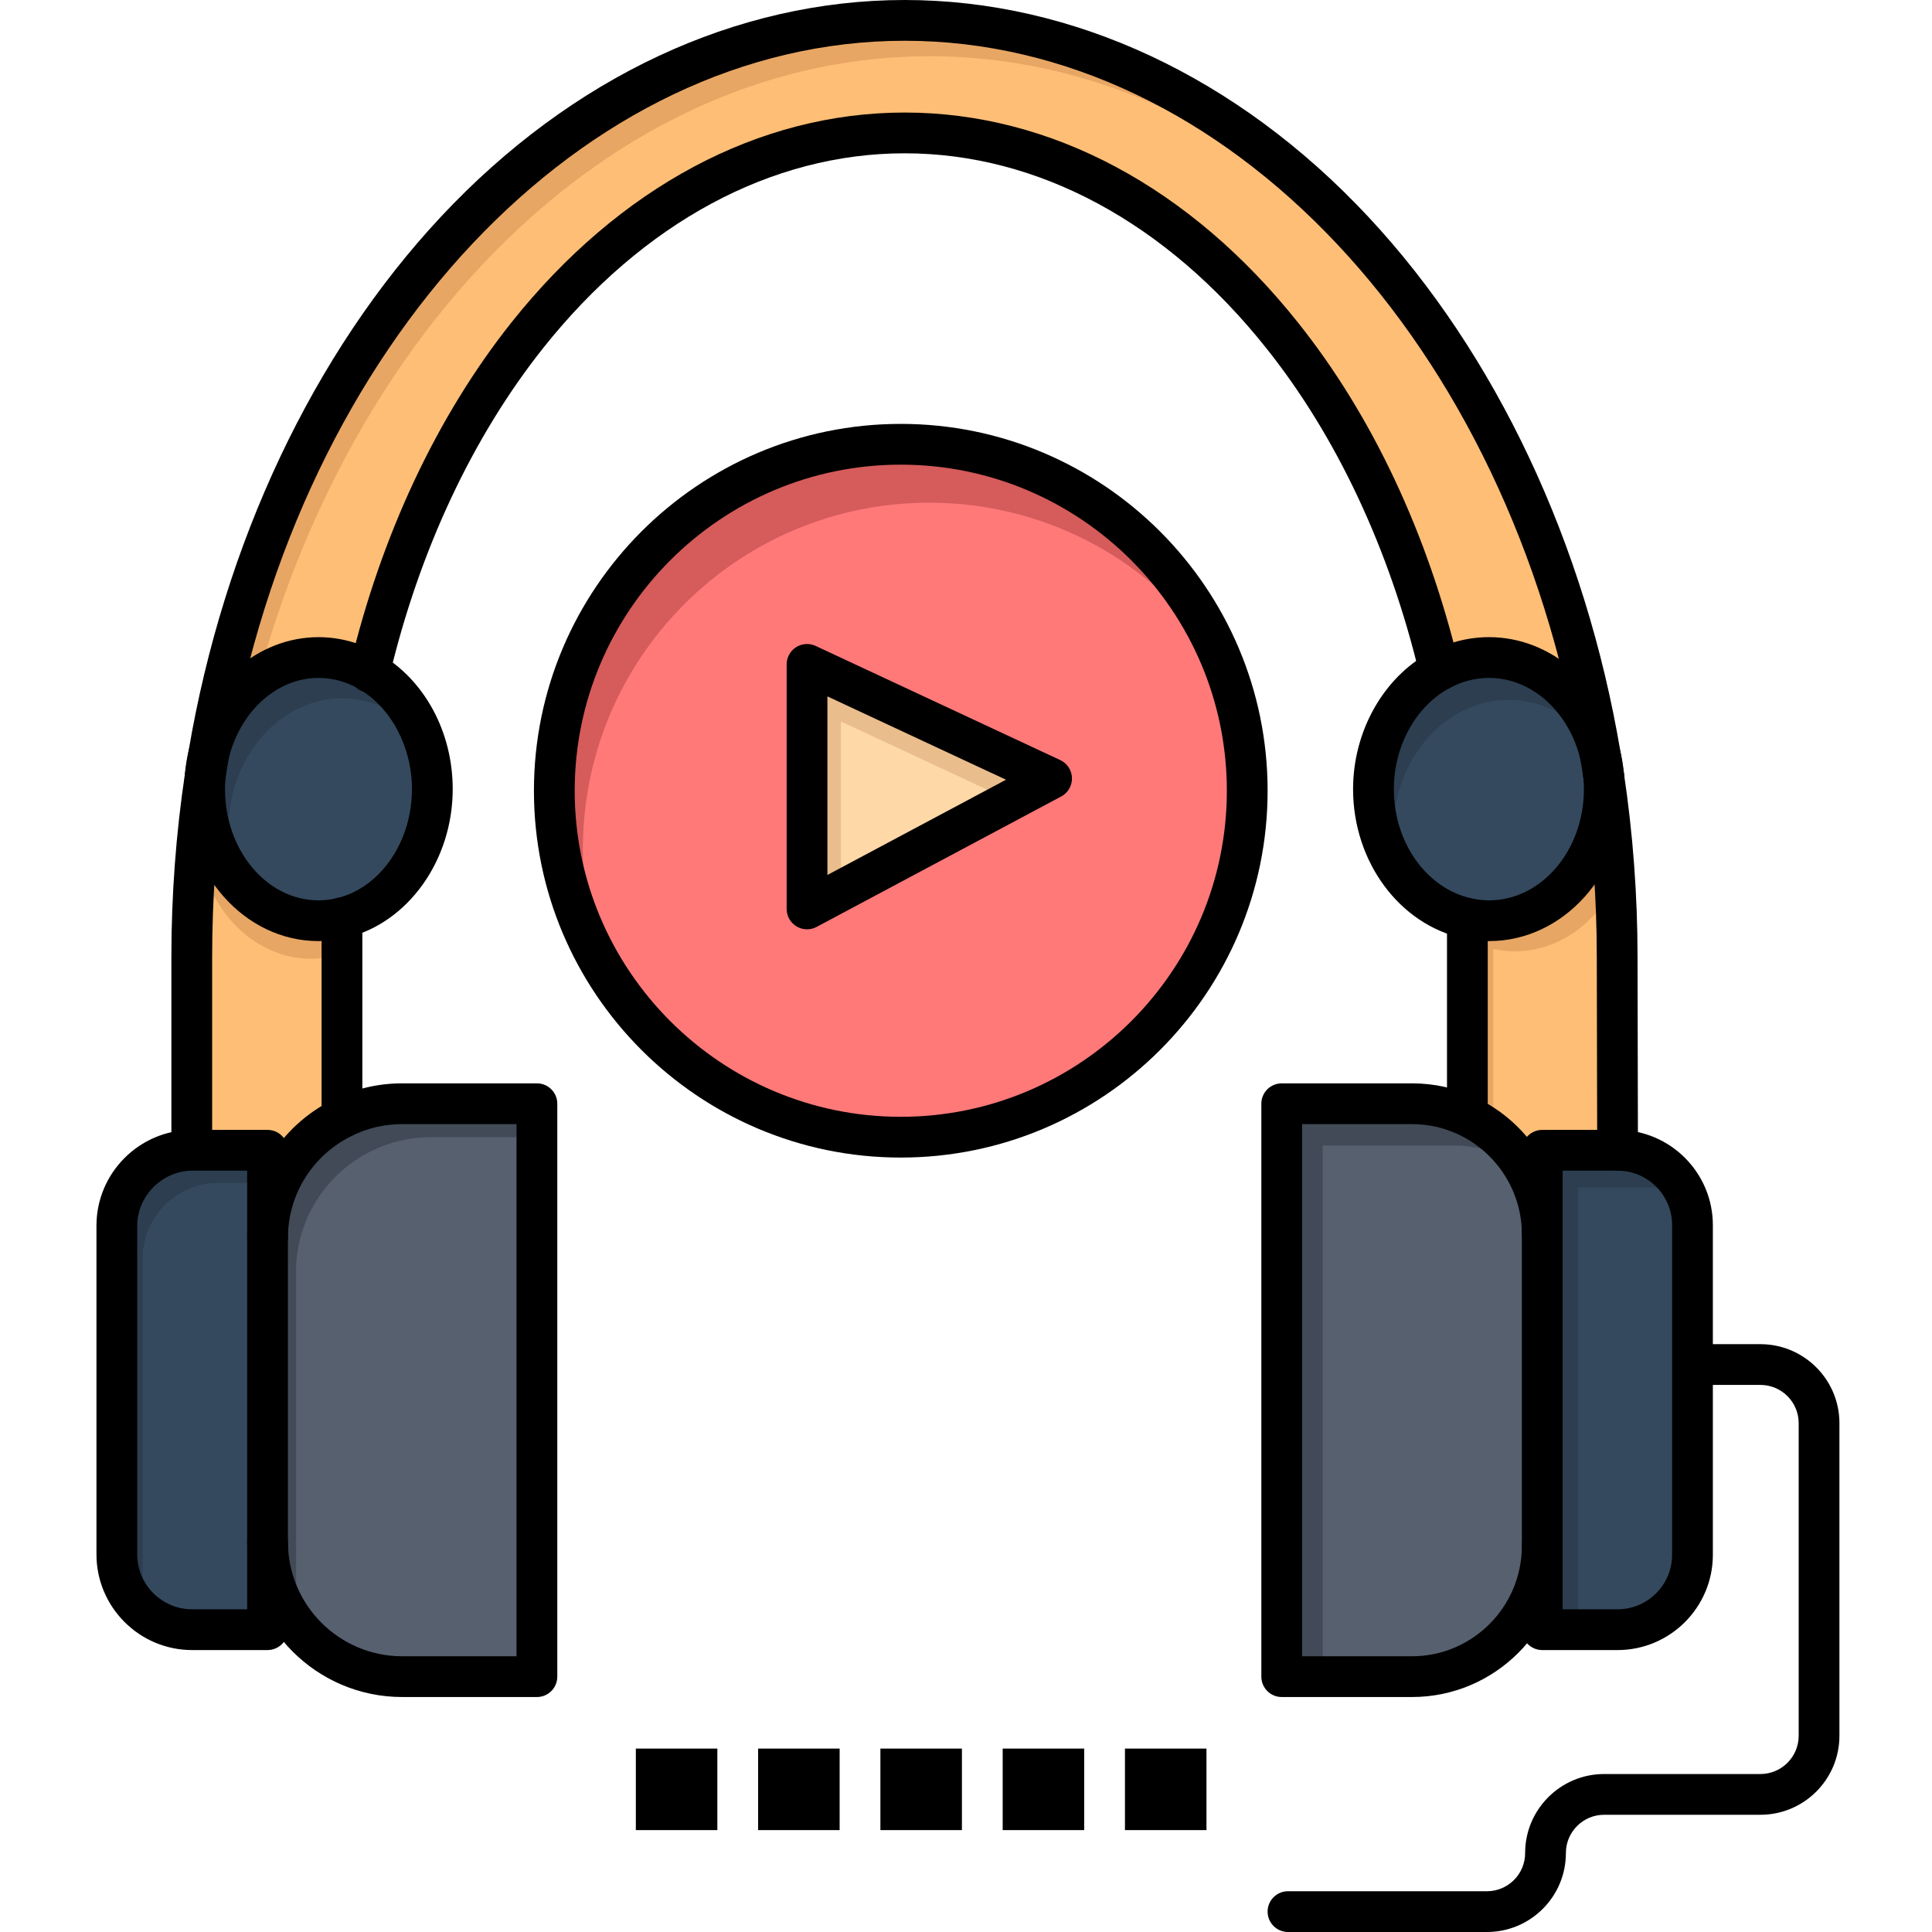 <svg width="143" height="143" viewBox="0 0 143 143" fill="none" xmlns="http://www.w3.org/2000/svg">
<path d="M106.544 49.616C107.657 49.009 108.903 48.668 110.218 48.668C114.155 48.668 117.495 51.77 118.46 55.933C118.545 56.425 118.626 56.922 118.699 57.42C118.699 57.42 118.699 57.42 118.699 57.423C118.729 57.746 118.744 58.078 118.744 58.41C118.744 63.756 114.906 68.148 110.218 68.148C109.669 68.148 109.135 68.088 108.613 67.973C104.658 67.114 101.659 63.134 101.659 58.41C101.659 54.551 103.656 51.19 106.544 49.616Z" fill="#34495E"/>
<path d="M103.123 61.542C103.123 57.684 105.12 54.323 108.007 52.748C109.12 52.142 110.366 51.801 111.681 51.801C114.372 51.801 116.782 53.25 118.348 55.495C117.257 51.554 114.016 48.668 110.218 48.668C108.903 48.668 107.657 49.009 106.543 49.616C103.657 51.19 101.659 54.551 101.659 58.41C101.659 60.682 102.354 62.78 103.514 64.443C103.26 63.526 103.123 62.551 103.123 61.542Z" fill="#2C3E50"/>
<path d="M119.697 70.839L119.727 85.139H114.152V91.336C114.152 87.483 111.874 84.15 108.598 82.608L108.61 82.581V67.985L108.613 67.973C109.135 68.088 109.669 68.148 110.218 68.148C114.906 68.148 118.744 63.756 118.744 58.41C118.744 58.078 118.729 57.746 118.698 57.423C119.353 61.768 119.697 66.254 119.697 70.839Z" fill="#FEBE76"/>
<path d="M110.521 70.248L110.524 70.236C111.045 70.351 111.58 70.411 112.129 70.411C115.292 70.411 118.065 68.41 119.537 65.468C119.376 62.74 119.095 60.056 118.698 57.423C118.729 57.746 118.744 58.078 118.744 58.41C118.744 63.756 114.906 68.148 110.218 68.148C109.669 68.148 109.135 68.088 108.613 67.973L108.61 67.985V82.581L108.598 82.608C109.288 82.933 109.931 83.342 110.521 83.814V70.248Z" fill="#E8A664"/>
<path d="M112.734 86.323C113.63 87.786 114.152 89.501 114.152 91.336V87.85C113.735 87.292 113.26 86.78 112.734 86.323Z" fill="#E8A664"/>
<path d="M119.727 85.139C122.777 85.139 125.272 87.631 125.272 90.681V115.079C125.272 118.129 122.777 120.624 119.727 120.624H114.152V114.424V91.336V85.139H119.727Z" fill="#34495E"/>
<path d="M116.813 117.177V94.089V87.892H122.388C123.251 87.892 124.068 88.098 124.798 88.454C123.936 86.507 121.985 85.139 119.727 85.139H114.152V91.336V114.424V120.624H116.812V117.177H116.813Z" fill="#2C3E50"/>
<path d="M114.152 91.336V114.424C114.152 119.737 109.823 124.099 104.51 124.099H94.868V81.694H104.51C105.97 81.694 107.355 82.02 108.598 82.608C111.874 84.15 114.152 87.483 114.152 91.336Z" fill="#57606F"/>
<path d="M97.906 84.786H107.548C109.008 84.786 110.393 85.112 111.636 85.7C112.013 85.878 112.375 86.082 112.723 86.304C111.739 84.706 110.306 83.412 108.598 82.608C107.355 82.02 105.97 81.694 104.51 81.694H94.868V124.099H97.906V84.786H97.906Z" fill="#414A56"/>
<path d="M66.672 32.884C80.834 32.884 92.316 44.363 92.316 58.527C92.316 72.689 80.834 84.171 66.672 84.171C52.508 84.171 41.029 72.689 41.029 58.527C41.029 44.363 52.508 32.884 66.672 32.884Z" fill="#FF7979"/>
<path d="M43.141 62.852C43.141 48.687 54.62 37.208 68.784 37.208C78.048 37.208 86.165 42.122 90.671 49.486C87.015 39.785 77.651 32.884 66.672 32.884C52.508 32.884 41.029 44.363 41.029 58.527C41.029 63.425 42.403 68 44.785 71.893C43.725 69.081 43.141 66.035 43.141 62.852Z" fill="#D65B5B"/>
<path d="M77.835 57.622L59.734 67.276V49.175L77.835 57.622Z" fill="#FFD8A8"/>
<path d="M62.242 53.399L74.782 59.251L77.835 57.622L59.734 49.175V67.276L62.242 65.939V53.399Z" fill="#EABD8C"/>
<path d="M118.46 55.933C117.495 51.77 114.155 48.668 110.218 48.668C108.903 48.668 107.657 49.009 106.543 49.616C104.248 40.007 100.214 31.484 94.901 24.826C87.492 15.513 77.684 9.838 66.962 9.838C56.237 9.838 46.429 15.513 39.02 24.826C33.716 31.508 29.652 40.049 27.357 49.706C26.219 49.042 24.934 48.668 23.573 48.668C19.706 48.668 16.414 51.739 15.44 55.873C20.683 24.865 41.843 1.508 66.962 1.508C92.093 1.508 113.244 24.895 118.46 55.933Z" fill="#FEBE76"/>
<path d="M19.123 50.155C26.456 23.41 45.995 4.163 68.796 4.163C83.715 4.163 97.231 12.405 106.843 25.596C97.157 10.867 82.857 1.508 66.962 1.508C41.843 1.508 20.683 24.865 15.44 55.873C16.004 53.481 17.345 51.446 19.123 50.155Z" fill="#E8A664"/>
<path d="M97.945 29.065C101.763 34.959 104.71 41.938 106.543 49.616C106.87 49.438 107.21 49.285 107.557 49.155C105.386 41.544 102.1 34.709 97.945 29.065Z" fill="#E8A664"/>
<path d="M117.723 53.813C118.037 54.478 118.287 55.188 118.46 55.933C118.368 55.387 118.27 54.844 118.169 54.304C118.025 54.134 117.877 53.971 117.723 53.813Z" fill="#E8A664"/>
<path d="M25.311 67.94C24.75 68.076 24.171 68.148 23.573 68.148C18.948 68.148 15.144 63.756 15.144 58.41C15.144 58.087 15.159 57.77 15.186 57.456C15.268 56.925 15.349 56.398 15.44 55.873C16.414 51.739 19.706 48.668 23.573 48.668C24.934 48.668 26.219 49.042 27.357 49.706C30.111 51.32 32 54.627 32 58.41C32 63.071 29.13 67.008 25.311 67.94Z" fill="#34495E"/>
<path d="M16.887 61.427C16.887 61.104 16.902 60.787 16.929 60.473C17.01 59.942 17.092 59.414 17.182 58.889C18.157 54.756 21.448 51.685 25.316 51.685C26.676 51.685 27.962 52.059 29.099 52.723C29.93 53.21 30.681 53.854 31.327 54.616C30.545 52.494 29.133 50.747 27.357 49.706C26.219 49.042 24.934 48.668 23.574 48.668C19.706 48.668 16.415 51.739 15.44 55.873C15.35 56.398 15.268 56.925 15.187 57.456C15.159 57.77 15.144 58.087 15.144 58.41C15.144 61.038 16.066 63.434 17.55 65.193C17.123 64.032 16.887 62.759 16.887 61.427Z" fill="#2C3E50"/>
<path d="M14.224 85.139C14.218 85.139 14.209 85.139 14.203 85.139L14.194 84.711V70.839C14.194 66.266 14.535 61.789 15.186 57.456C15.159 57.77 15.144 58.087 15.144 58.41C15.144 63.756 18.948 68.148 23.573 68.148C24.171 68.148 24.75 68.076 25.311 67.94V82.744L25.314 82.747C22.056 84.382 19.802 87.752 19.802 91.632V85.139H14.224Z" fill="#FEBE76"/>
<path d="M14.62 62.06C14.991 67.021 18.634 70.964 23.015 70.964C23.613 70.964 24.192 70.891 24.753 70.756V83.053C24.937 82.946 25.123 82.843 25.314 82.747L25.311 82.744V67.94C24.75 68.076 24.171 68.148 23.573 68.148C18.948 68.148 15.144 63.756 15.144 58.41C15.144 58.087 15.159 57.77 15.186 57.456C14.958 58.974 14.77 60.51 14.62 62.06Z" fill="#E8A664"/>
<path d="M19.802 91.189V91.632C19.802 91.465 19.812 91.3 19.82 91.135C19.814 91.153 19.809 91.171 19.802 91.189Z" fill="#E8A664"/>
<path d="M19.802 91.632V114.128V120.624H14.224C11.177 120.624 8.649 118.129 8.649 115.049V90.715C8.649 87.667 11.165 85.151 14.203 85.139C14.209 85.139 14.218 85.139 14.224 85.139H19.802V91.632Z" fill="#34495E"/>
<path d="M10.559 117.462V93.128C10.559 90.081 13.075 87.565 16.113 87.553C16.119 87.553 16.128 87.553 16.135 87.553H19.802V85.139H14.224C14.218 85.139 14.209 85.139 14.203 85.139C11.165 85.151 8.649 87.668 8.649 90.715V115.048C8.649 116.909 9.575 118.552 10.977 119.564C10.71 118.915 10.559 118.206 10.559 117.462Z" fill="#2C3E50"/>
<path d="M39.741 81.694V124.099H29.77C24.294 124.099 19.802 119.607 19.802 114.128V91.632C19.802 87.752 22.056 84.382 25.314 82.747C26.657 82.074 28.171 81.694 29.77 81.694H39.741Z" fill="#57606F"/>
<path d="M21.914 116.605V94.109C21.914 90.229 24.168 86.859 27.426 85.224C28.768 84.551 30.283 84.171 31.882 84.171H39.741V81.694H29.77C28.171 81.694 26.657 82.074 25.314 82.747C22.056 84.382 19.802 87.752 19.802 91.632V114.128C19.802 117.164 21.183 119.895 23.344 121.729C22.438 120.228 21.914 118.474 21.914 116.605Z" fill="#414A56"/>
<path d="M89.299 129.424H83.265V135.458H89.299V129.424Z" fill="black"/>
<path d="M80.248 129.424H74.215V135.458H80.248V129.424Z" fill="black"/>
<path d="M71.198 129.424H65.164V135.458H71.198V129.424Z" fill="black"/>
<path d="M62.147 129.424H56.113V135.458H62.147V129.424Z" fill="black"/>
<path d="M53.096 129.424H47.063V135.458H53.096V129.424Z" fill="black"/>
<path d="M104.51 125.608H94.868C94.035 125.608 93.36 124.933 93.36 124.099V81.694C93.36 80.861 94.035 80.186 94.868 80.186H104.51C106.166 80.186 107.758 80.542 109.243 81.245C113.14 83.079 115.66 87.04 115.66 91.336C115.66 92.169 114.985 92.844 114.152 92.844C113.318 92.844 112.643 92.169 112.643 91.336C112.643 88.203 110.803 85.313 107.955 83.973C106.874 83.461 105.716 83.203 104.51 83.203H96.376V122.591H104.51C108.995 122.591 112.643 118.927 112.643 114.424C112.643 113.591 113.318 112.916 114.152 112.916C114.985 112.916 115.66 113.591 115.66 114.424C115.66 120.591 110.659 125.608 104.51 125.608Z" fill="black"/>
<path d="M119.727 122.132H114.152C113.319 122.132 112.644 121.457 112.644 120.624V85.139C112.644 84.306 113.319 83.631 114.152 83.631H119.727C123.616 83.631 126.78 86.793 126.78 90.681V115.079C126.781 118.968 123.616 122.132 119.727 122.132ZM115.66 119.115H119.727C121.953 119.115 123.763 117.305 123.763 115.079V90.681C123.763 88.457 121.953 86.648 119.727 86.648H115.66V119.115Z" fill="black"/>
<path d="M39.741 125.608H29.77C23.442 125.608 18.294 120.458 18.294 114.128C18.294 113.295 18.969 112.62 19.802 112.62C20.635 112.62 21.311 113.295 21.311 114.128C21.311 118.795 25.105 122.591 29.77 122.591H38.232V83.203H29.77C28.444 83.203 27.172 83.503 25.99 84.095C23.104 85.544 21.311 88.432 21.311 91.632C21.311 92.465 20.635 93.14 19.802 93.14C18.969 93.14 18.294 92.465 18.294 91.632C18.294 87.283 20.724 83.362 24.637 81.399C26.244 80.594 27.97 80.186 29.77 80.186H39.741C40.574 80.186 41.249 80.861 41.249 81.694V124.099C41.249 124.932 40.574 125.608 39.741 125.608Z" fill="black"/>
<path d="M19.802 122.132H14.224C10.318 122.132 7.14 118.955 7.14 115.049V90.715C7.14 86.824 10.306 83.646 14.197 83.631H19.802C20.635 83.631 21.311 84.306 21.311 85.139V120.624C21.311 121.457 20.635 122.132 19.802 122.132ZM14.224 86.648C12.013 86.656 10.157 88.519 10.157 90.715V115.048C10.157 117.291 11.982 119.115 14.224 119.115H18.294V86.648H14.224Z" fill="black"/>
<path d="M25.311 84.252C24.478 84.252 23.803 83.577 23.803 82.744V67.94C23.803 67.107 24.478 66.421 25.311 66.421C26.144 66.421 26.82 67.086 26.82 67.919V82.744C26.82 83.577 26.144 84.252 25.311 84.252Z" fill="black"/>
<path d="M27.346 51.26C27.251 51.26 27.154 51.25 27.057 51.231C26.239 51.072 25.705 50.281 25.864 49.464C25.872 49.423 25.883 49.369 25.902 49.306C28.216 39.6 32.343 30.812 37.839 23.888C45.821 13.855 56.164 8.33 66.963 8.33C77.759 8.33 88.101 13.854 96.082 23.887C101.559 30.75 105.685 39.526 108.011 49.265C108.039 49.38 108.052 49.498 108.052 49.616C108.052 50.449 107.377 51.127 106.544 51.127C105.808 51.127 105.194 50.601 105.062 49.904C102.835 40.619 98.915 32.273 93.723 25.767C86.323 16.467 76.82 11.347 66.962 11.347C57.102 11.347 47.597 16.467 40.2 25.765C34.969 32.356 31.035 40.756 28.824 50.055C28.819 50.076 28.814 50.097 28.808 50.118C28.638 50.795 28.027 51.26 27.346 51.26Z" fill="black"/>
<path d="M108.61 84.089C107.777 84.089 107.102 83.414 107.102 82.581V67.985C107.102 67.152 107.777 66.477 108.61 66.477C109.443 66.477 110.118 67.152 110.118 67.985V82.581C110.118 83.414 109.443 84.089 108.61 84.089Z" fill="black"/>
<path d="M14.194 86.219C13.361 86.219 12.685 85.544 12.685 84.711V70.839C12.685 66.264 13.025 61.685 13.695 57.232C13.778 56.687 13.861 56.15 13.953 55.616C16.561 40.192 23.201 26.133 32.646 16.032C42.315 5.694 54.502 0 66.962 0C79.429 0 91.617 5.701 101.281 16.052C110.723 26.165 117.352 40.239 119.947 55.683C120.048 56.264 120.125 56.75 120.191 57.204C120.311 58.028 119.739 58.794 118.915 58.913C118.088 59.032 117.325 58.461 117.206 57.637C117.135 57.153 117.056 56.668 116.973 56.189C111.795 25.377 90.763 3.017 66.962 3.017C43.173 3.017 22.131 25.352 16.927 56.124C16.837 56.645 16.757 57.163 16.677 57.685C16.03 61.986 15.702 66.413 15.702 70.84V84.711C15.702 85.544 15.027 86.219 14.194 86.219Z" fill="black"/>
<path d="M119.727 86.648C118.895 86.648 118.221 85.975 118.219 85.143L118.189 70.843C118.189 66.41 117.858 61.972 117.207 57.648C117.083 56.824 117.65 56.056 118.473 55.932C119.298 55.808 120.065 56.375 120.19 57.199C120.863 61.671 121.205 66.26 121.205 70.839L121.235 85.136C121.237 85.969 120.563 86.646 119.73 86.648C119.729 86.648 119.728 86.648 119.727 86.648Z" fill="black"/>
<path d="M110.218 69.657C109.573 69.657 108.924 69.586 108.289 69.447C103.575 68.422 100.15 63.78 100.15 58.41C100.15 54.142 102.376 50.17 105.821 48.291C107.2 47.54 108.679 47.16 110.218 47.16C114.785 47.16 118.778 50.627 119.929 55.592C120.057 56.131 120.149 56.704 120.2 57.288C120.201 57.295 120.201 57.302 120.202 57.31C120.235 57.668 120.252 58.038 120.252 58.41C120.252 64.612 115.751 69.657 110.218 69.657ZM110.218 50.177C109.189 50.177 108.195 50.434 107.265 50.94C104.776 52.298 103.168 55.23 103.168 58.41C103.168 62.371 105.593 65.773 108.933 66.499C109.359 66.593 109.79 66.64 110.218 66.64C114.087 66.64 117.235 62.948 117.235 58.41C117.235 58.122 117.222 57.838 117.196 57.564C117.195 57.553 117.195 57.541 117.194 57.53C117.154 57.099 117.087 56.679 116.992 56.281C116.159 52.684 113.373 50.177 110.218 50.177Z" fill="black"/>
<path d="M23.573 69.657C18.094 69.657 13.636 64.611 13.636 58.41C13.636 58.053 13.651 57.698 13.683 57.327C13.734 56.714 13.832 56.104 13.973 55.519C15.133 50.6 19.081 47.16 23.573 47.16C25.151 47.16 26.722 47.59 28.116 48.403C31.443 50.352 33.508 54.186 33.508 58.41C33.508 63.672 30.211 68.296 25.669 69.405C24.978 69.573 24.274 69.657 23.573 69.657ZM23.573 50.177C20.488 50.177 17.747 52.661 16.908 56.219C16.801 56.662 16.728 57.118 16.69 57.582C16.665 57.871 16.653 58.141 16.653 58.41C16.653 62.948 19.757 66.64 23.573 66.64C24.036 66.64 24.501 66.584 24.956 66.474C28.162 65.692 30.491 62.3 30.491 58.41C30.491 55.301 28.961 52.395 26.594 51.008C25.65 50.457 24.633 50.177 23.573 50.177Z" fill="black"/>
<path d="M110.055 143H95.333C94.499 143 93.824 142.325 93.824 141.492C93.824 140.658 94.499 139.983 95.333 139.983H110.055C110.81 139.983 111.521 139.688 112.059 139.153C112.591 138.619 112.885 137.908 112.885 137.153C112.885 133.929 115.508 131.307 118.732 131.307H130.302C131.862 131.307 133.132 130.037 133.132 128.477V105.337C133.132 103.777 131.862 102.507 130.302 102.507H125.96C125.127 102.507 124.452 101.832 124.452 100.999C124.452 100.166 125.127 99.491 125.96 99.491H130.302C133.526 99.491 136.148 102.113 136.148 105.337V128.477C136.148 131.701 133.526 134.323 130.302 134.323H118.732C117.172 134.323 115.902 135.593 115.902 137.153C115.902 138.711 115.295 140.179 114.192 141.286C113.081 142.393 111.613 143 110.055 143Z" fill="black"/>
<path d="M66.672 85.679C51.701 85.679 39.52 73.499 39.52 58.527C39.52 43.556 51.701 31.375 66.672 31.375C81.644 31.375 93.824 43.556 93.824 58.527C93.824 73.499 81.644 85.679 66.672 85.679ZM66.672 34.392C53.364 34.392 42.537 45.219 42.537 58.527C42.537 71.835 53.364 82.662 66.672 82.662C79.981 82.662 90.807 71.835 90.807 58.527C90.807 45.219 79.981 34.392 66.672 34.392Z" fill="black"/>
<path d="M59.733 68.785C59.464 68.785 59.196 68.713 58.958 68.57C58.503 68.297 58.225 67.806 58.225 67.276V49.175C58.225 48.66 58.489 48.18 58.923 47.903C59.358 47.626 59.904 47.59 60.371 47.809L78.473 56.256C78.991 56.497 79.327 57.011 79.343 57.582C79.358 58.154 79.049 58.684 78.544 58.953L60.443 68.607C60.221 68.726 59.977 68.785 59.733 68.785ZM61.242 51.544V64.762L74.46 57.712L61.242 51.544Z" fill="black"/>
</svg>
